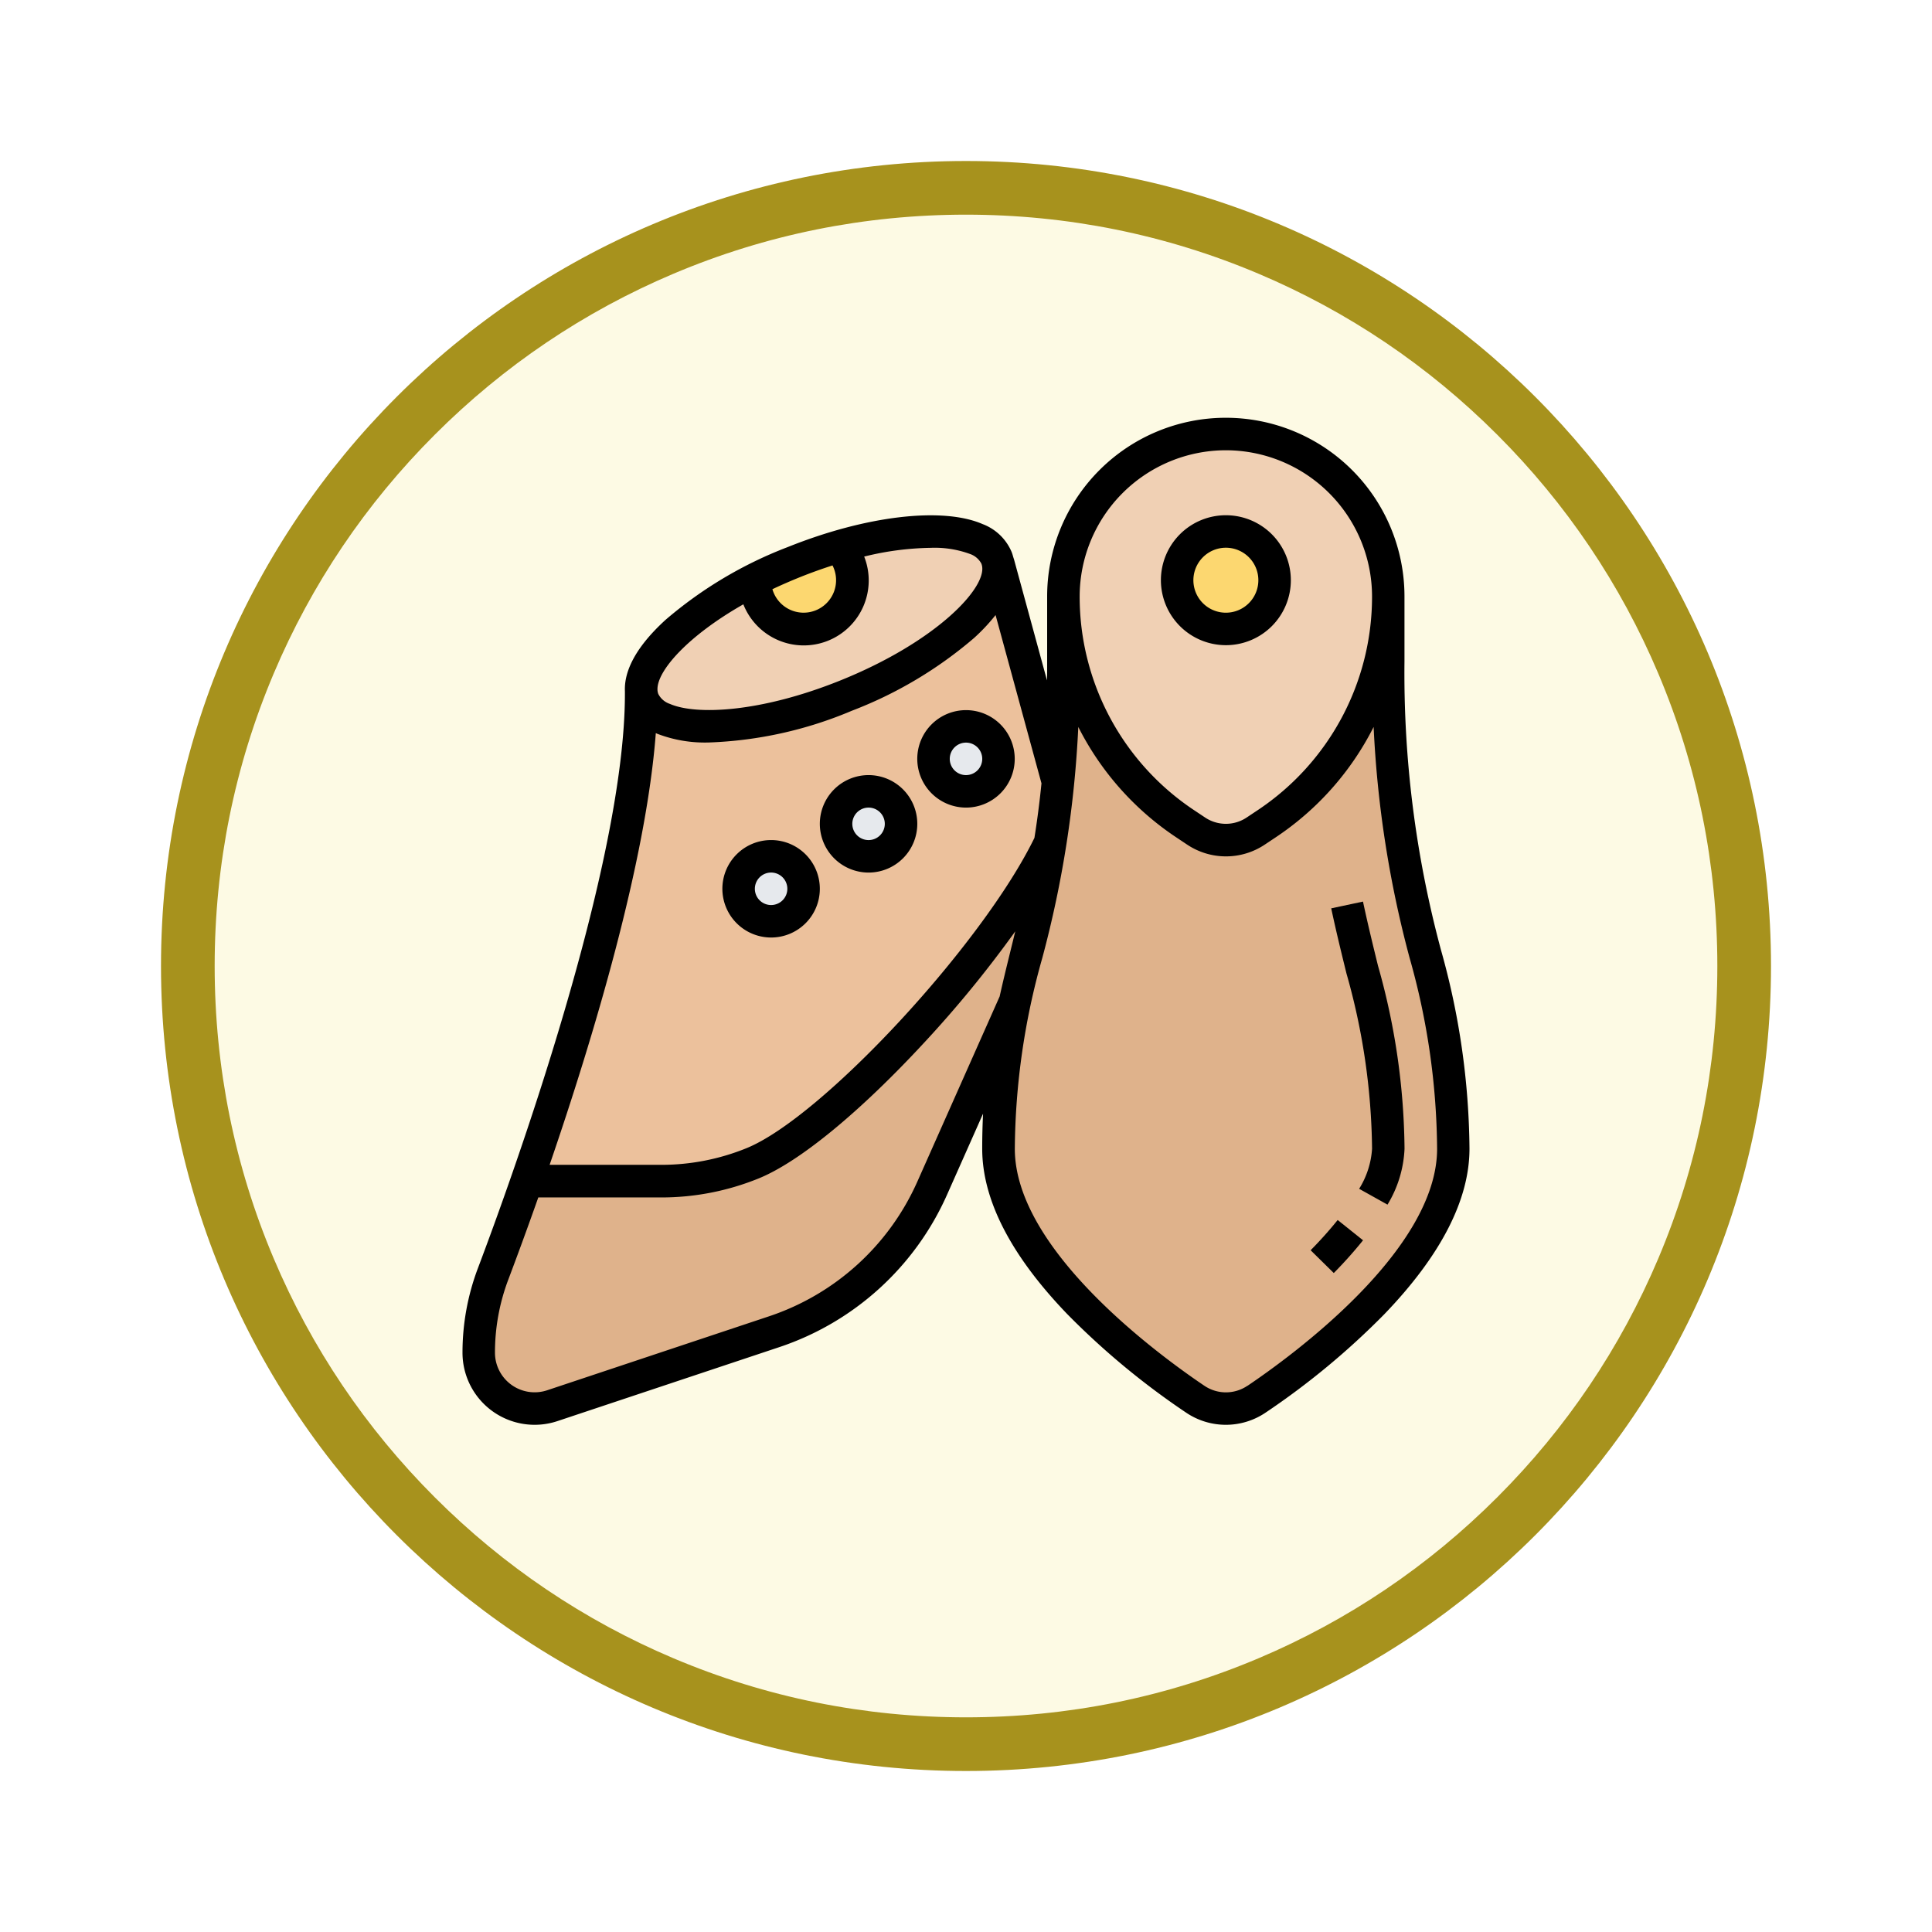 <svg xmlns="http://www.w3.org/2000/svg" xmlns:xlink="http://www.w3.org/1999/xlink" width="108" height="108" viewBox="0 0 108 108">
  <defs>
    <filter id="Path_904820" x="0" y="0" width="108" height="108" filterUnits="userSpaceOnUse">
      <feOffset dy="3" input="SourceAlpha"/>
      <feGaussianBlur stdDeviation="3" result="blur"/>
      <feFlood flood-opacity="0.161"/>
      <feComposite operator="in" in2="blur"/>
      <feComposite in="SourceGraphic"/>
    </filter>
  </defs>
  <g id="Group_1178877" data-name="Group 1178877" transform="translate(-199.999 -1109)">
    <g id="Group_1178752" data-name="Group 1178752" transform="translate(208.999 1115)">
      <g id="Group_1178589" data-name="Group 1178589" transform="translate(0 0)">
        <g id="Group_1173585" data-name="Group 1173585">
          <g id="Group_1173428" data-name="Group 1173428">
            <g id="Group_1171958" data-name="Group 1171958">
              <g id="Group_1167341" data-name="Group 1167341">
                <g id="Group_1166792" data-name="Group 1166792">
                  <g transform="matrix(1, 0, 0, 1, -9, -6)" filter="url(#Path_904820)">
                    <g id="Path_904820-2" data-name="Path 904820" transform="translate(9 6)" fill="#fdfae4">
                      <path d="M 45 88.5 C 39.127 88.5 33.43 87.35 28.068 85.082 C 22.889 82.891 18.236 79.755 14.241 75.759 C 10.245 71.764 7.109 67.111 4.918 61.932 C 2.65 56.57 1.5 50.873 1.5 45 C 1.5 39.127 2.65 33.43 4.918 28.068 C 7.109 22.889 10.245 18.236 14.241 14.241 C 18.236 10.245 22.889 7.109 28.068 4.918 C 33.43 2.65 39.127 1.5 45 1.5 C 50.873 1.5 56.57 2.65 61.932 4.918 C 67.111 7.109 71.764 10.245 75.759 14.241 C 79.755 18.236 82.891 22.889 85.082 28.068 C 87.35 33.43 88.5 39.127 88.5 45 C 88.5 50.873 87.35 56.57 85.082 61.932 C 82.891 67.111 79.755 71.764 75.759 75.759 C 71.764 79.755 67.111 82.891 61.932 85.082 C 56.57 87.35 50.873 88.5 45 88.5 Z" stroke="none"/>
                      <path d="M 45 3 C 39.329 3 33.829 4.11 28.653 6.299 C 23.652 8.415 19.16 11.443 15.302 15.302 C 11.443 19.16 8.415 23.652 6.299 28.653 C 4.11 33.829 3 39.329 3 45 C 3 50.671 4.11 56.171 6.299 61.347 C 8.415 66.348 11.443 70.84 15.302 74.698 C 19.16 78.557 23.652 81.585 28.653 83.701 C 33.829 85.89 39.329 87 45 87 C 50.671 87 56.171 85.89 61.347 83.701 C 66.348 81.585 70.84 78.557 74.698 74.698 C 78.557 70.84 81.585 66.348 83.701 61.347 C 85.89 56.171 87 50.671 87 45 C 87 39.329 85.89 33.829 83.701 28.653 C 81.585 23.652 78.557 19.16 74.698 15.302 C 70.84 11.443 66.348 8.415 61.347 6.299 C 56.171 4.11 50.671 3 45 3 M 45 -7.62939453125e-06 C 69.853 -7.62939453125e-06 90 20.147 90 45 C 90 69.853 69.853 90 45 90 C 20.147 90 -7.62939453125e-06 69.853 -7.62939453125e-06 45 C -7.62939453125e-06 20.147 20.147 -7.62939453125e-06 45 -7.62939453125e-06 Z" stroke="none" fill="#a7921d"/>
                    </g>
                  </g>
                </g>
              </g>
            </g>
          </g>
        </g>
      </g>
    </g>
    <g id="shoe_7242171" transform="translate(225.853 1132.354)">
      <g id="Group_1178875" data-name="Group 1178875" transform="translate(0.908 0.908)">
        <g id="Group_1178865" data-name="Group 1178865" transform="translate(29.054 9.079)">
          <path id="Path_1034724" data-name="Path 1034724" d="M266.889,101.77c.169-1.042.318-2.162.437-3.388.19-1.948.305-4.162.305-6.751V88a15.268,15.268,0,0,0,6.8,12.7l.616.411a3,3,0,0,0,3.328,0l.616-.411a15.268,15.268,0,0,0,6.8-12.7v3.632c0,14.527,3.632,17.251,3.632,27.238,0,6.108-8.346,12.215-11,14a3.059,3.059,0,0,1-3.418,0c-2.656-1.79-11-7.9-11-14a36.194,36.194,0,0,1,.93-8.221h0c.608-2.751,1.394-5.365,1.959-8.877Z" transform="translate(-264 -88)" fill="#dfb28b"/>
        </g>
        <g id="Group_1178866" data-name="Group 1178866" transform="translate(0 22.849)">
          <path id="Path_1034725" data-name="Path 1034725" d="M39.944,209.33c-.565,3.513-1.351,6.126-1.959,8.877h0l-4.642,10.446a14.754,14.754,0,0,1-8.817,8L12.113,240.8A3.124,3.124,0,0,1,8,237.833a12.5,12.5,0,0,1,.8-4.409c.481-1.272,1.141-3.06,1.879-5.178h7.509a13.611,13.611,0,0,0,5.113-1c4.547-1.845,13.75-11.858,16.638-17.92Z" transform="translate(-8 -209.33)" fill="#dfb28b"/>
        </g>
        <g id="Group_1178867" data-name="Group 1178867" transform="translate(2.684 7.09)">
          <path id="Path_1034726" data-name="Path 1034726" d="M58.02,70.644l3.326,12.2c-.119,1.226-.268,2.346-.437,3.388-2.888,6.063-12.092,16.075-16.638,17.92a13.611,13.611,0,0,1-5.113,1H31.65c2.678-7.673,6.4-19.686,6.4-27.238v-.252a1.61,1.61,0,0,0,.107.586c.8,2.063,5.872,1.96,11.329-.229,5.318-2.135,9.04-5.465,8.484-7.542Z" transform="translate(-31.65 -70.47)" fill="#ecc19c"/>
        </g>
        <g id="Group_1178868" data-name="Group 1178868" transform="translate(32.686)">
          <path id="Path_1034727" data-name="Path 1034727" d="M314.159,17.079a15.268,15.268,0,0,1-6.8,12.7l-.616.411a3,3,0,0,1-3.328,0l-.616-.411a15.268,15.268,0,0,1-6.8-12.7,9.079,9.079,0,1,1,18.159,0Z" transform="translate(-296 -8)" fill="#f0d0b4"/>
        </g>
        <g id="Group_1178869" data-name="Group 1178869" transform="translate(9.079 5.447)">
          <path id="Path_1034728" data-name="Path 1034728" d="M94.356,58.722a2.724,2.724,0,1,0,4.691-1.883c4.426-1.3,8.146-1.1,8.822.641l.051.16c.556,2.077-3.165,5.407-8.484,7.542-5.457,2.189-10.529,2.293-11.329.229A1.61,1.61,0,0,1,88,64.825c0-1.765,2.557-4.212,6.357-6.13C94.357,58.7,94.356,58.713,94.356,58.722Z" transform="translate(-88 -55.997)" fill="#f0d0b4"/>
        </g>
        <g id="Group_1178870" data-name="Group 1178870" transform="translate(39.031 5.797)">
          <circle id="Ellipse_11669" data-name="Ellipse 11669" cx="2.68" cy="2.68" r="2.68" transform="translate(0 0)" fill="#fcd770"/>
        </g>
        <g id="Group_1178871" data-name="Group 1178871" transform="translate(15.435 6.289)">
          <path id="Path_1034729" data-name="Path 1034729" d="M148.691,63.41A2.723,2.723,0,1,1,144,65.293c0-.009,0-.018,0-.026.689-.35,1.42-.68,2.182-.986C147.034,63.94,147.875,63.649,148.691,63.41Z" transform="translate(-144 -63.41)" fill="#fcd770"/>
        </g>
        <g id="Group_1178872" data-name="Group 1178872" transform="translate(25.094 16.517)">
          <ellipse id="Ellipse_11670" data-name="Ellipse 11670" cx="2.144" cy="1.608" rx="2.144" ry="1.608" transform="translate(0 0)" fill="#e6e9ed"/>
        </g>
        <g id="Group_1178873" data-name="Group 1178873" transform="translate(19.734 19.733)">
          <circle id="Ellipse_11671" data-name="Ellipse 11671" cx="2.144" cy="2.144" r="2.144" transform="translate(0 0)" fill="#e6e9ed"/>
        </g>
        <g id="Group_1178874" data-name="Group 1178874" transform="translate(14.373 24.022)">
          <ellipse id="Ellipse_11672" data-name="Ellipse 11672" cx="2.144" cy="1.608" rx="2.144" ry="1.608" transform="translate(0 0)" fill="#e6e9ed"/>
        </g>
      </g>
      <g id="Group_1178876" data-name="Group 1178876" transform="translate(0 0)">
        <path id="Path_1034730" data-name="Path 1034730" d="M347.632,55.264A3.632,3.632,0,1,0,344,51.632,3.636,3.636,0,0,0,347.632,55.264Zm0-5.448a1.816,1.816,0,1,1-1.816,1.816A1.818,1.818,0,0,1,347.632,49.816Z" transform="translate(-304.959 -42.552)"/>
        <path id="Path_1034731" data-name="Path 1034731" d="M54.7,29.76a59.5,59.5,0,0,1-2.043-16.141V9.987a9.987,9.987,0,1,0-19.975,0v3.632c0,.362,0,.714-.008,1.061l-1.84-6.748-.053-.166A2.516,2.516,0,0,0,30.7,7.51a2.854,2.854,0,0,0-1.625-1.567c-2.245-.975-6.519-.471-10.888,1.282a23.188,23.188,0,0,0-6.836,4.07c-1.84,1.68-2.315,3.019-2.272,3.991v.149c0,9.609-6.288,27-8.216,32.1A13.334,13.334,0,0,0,0,52.26a4.032,4.032,0,0,0,5.308,3.826L17.72,51.948a15.7,15.7,0,0,0,9.359-8.5L29.1,38.9c-.031.624-.048,1.275-.048,1.959,0,2.856,1.6,5.969,4.759,9.251a42.709,42.709,0,0,0,6.644,5.506,3.966,3.966,0,0,0,4.433,0,42.709,42.709,0,0,0,6.644-5.506c3.158-3.282,4.759-6.395,4.759-9.251A42.026,42.026,0,0,0,54.7,29.76ZM42.673,1.816a8.181,8.181,0,0,1,8.171,8.171A14.332,14.332,0,0,1,44.45,21.936l-.617.411a2.091,2.091,0,0,1-2.319,0l-.617-.411A14.332,14.332,0,0,1,34.5,9.987a8.181,8.181,0,0,1,8.171-8.171ZM18.865,8.91c.625-.251,1.232-.467,1.819-.656a1.815,1.815,0,1,1-3.36,1.329q.732-.347,1.541-.673ZM15.7,10.429a3.631,3.631,0,0,0,6.754-2.67,16.41,16.41,0,0,1,3.723-.489,5.721,5.721,0,0,1,2.18.339,1.144,1.144,0,0,1,.65.547l.019.058c.37,1.215-2.484,4.294-7.937,6.483-4.459,1.789-8.044,1.929-9.489,1.3a1.131,1.131,0,0,1-.655-.558.732.732,0,0,1-.046-.229v-.028h0c-.019-1.028,1.663-2.969,4.8-4.754Zm-4.89,7.2.067.031a7.42,7.42,0,0,0,2.9.491,22.506,22.506,0,0,0,7.986-1.773,23.188,23.188,0,0,0,6.836-4.07,10.509,10.509,0,0,0,1.2-1.28l2.566,9.407c-.11,1.1-.244,2.106-.394,3.05-2.9,5.954-11.861,15.627-16.1,17.347a12.629,12.629,0,0,1-4.771.929H4.87c2.446-7.131,5.393-16.937,5.936-24.132ZM25.42,42.713a13.877,13.877,0,0,1-8.274,7.512L4.733,54.363a2.217,2.217,0,0,1-2.918-2.1,11.523,11.523,0,0,1,.746-4.088c.464-1.228,1.042-2.794,1.676-4.591H11.1a14.437,14.437,0,0,0,5.453-1.062c2.272-.922,5.65-3.694,9.268-7.605A63.435,63.435,0,0,0,30.9,28.708q-.129.534-.257,1.052c-.213.865-.422,1.718-.616,2.588Zm18.455,11.4a2.149,2.149,0,0,1-2.4,0c-2.487-1.675-10.6-7.582-10.6-13.252a39.995,39.995,0,0,1,1.536-10.663,60.523,60.523,0,0,0,2.012-12.916,16.158,16.158,0,0,0,5.471,6.169l.617.411a3.907,3.907,0,0,0,4.334,0l.617-.411a16.158,16.158,0,0,0,5.471-6.169,60.523,60.523,0,0,0,2.012,12.916,40,40,0,0,1,1.536,10.664c0,5.67-8.114,11.576-10.6,13.252Z" transform="translate(0 0)"/>
        <path id="Path_1034732" data-name="Path 1034732" d="M417.746,396.828l1.294,1.274a24,24,0,0,0,1.636-1.83l-1.418-1.134A22.213,22.213,0,0,1,417.746,396.828Z" transform="translate(-370.335 -350.293)"/>
        <path id="Path_1034733" data-name="Path 1034733" d="M429.666,238.294l-1.776.378c.278,1.306.57,2.492.852,3.64a37.043,37.043,0,0,1,1.431,9.8,4.8,4.8,0,0,1-.722,2.238l1.585.885a6.536,6.536,0,0,0,.952-3.123,38.519,38.519,0,0,0-1.483-10.23C430.226,240.744,429.938,239.572,429.666,238.294Z" transform="translate(-379.328 -211.249)"/>
        <path id="Path_1034734" data-name="Path 1034734" d="M226.724,149.448A2.724,2.724,0,1,0,224,146.724,2.727,2.727,0,0,0,226.724,149.448Zm0-3.632a.908.908,0,1,1-.908.908A.909.909,0,0,1,226.724,145.816Z" transform="translate(-198.578 -127.657)"/>
        <path id="Path_1034735" data-name="Path 1034735" d="M178.724,181.448A2.724,2.724,0,1,0,176,178.724,2.727,2.727,0,0,0,178.724,181.448Zm0-3.632a.908.908,0,1,1-.908.908A.909.909,0,0,1,178.724,177.816Z" transform="translate(-156.025 -156.025)"/>
        <path id="Path_1034736" data-name="Path 1034736" d="M130.724,213.448A2.724,2.724,0,1,0,128,210.724,2.727,2.727,0,0,0,130.724,213.448Zm0-3.632a.908.908,0,1,1-.908.908A.909.909,0,0,1,130.724,209.816Z" transform="translate(-113.473 -184.394)"/>
      </g>
    </g>
  </g>
</svg>
